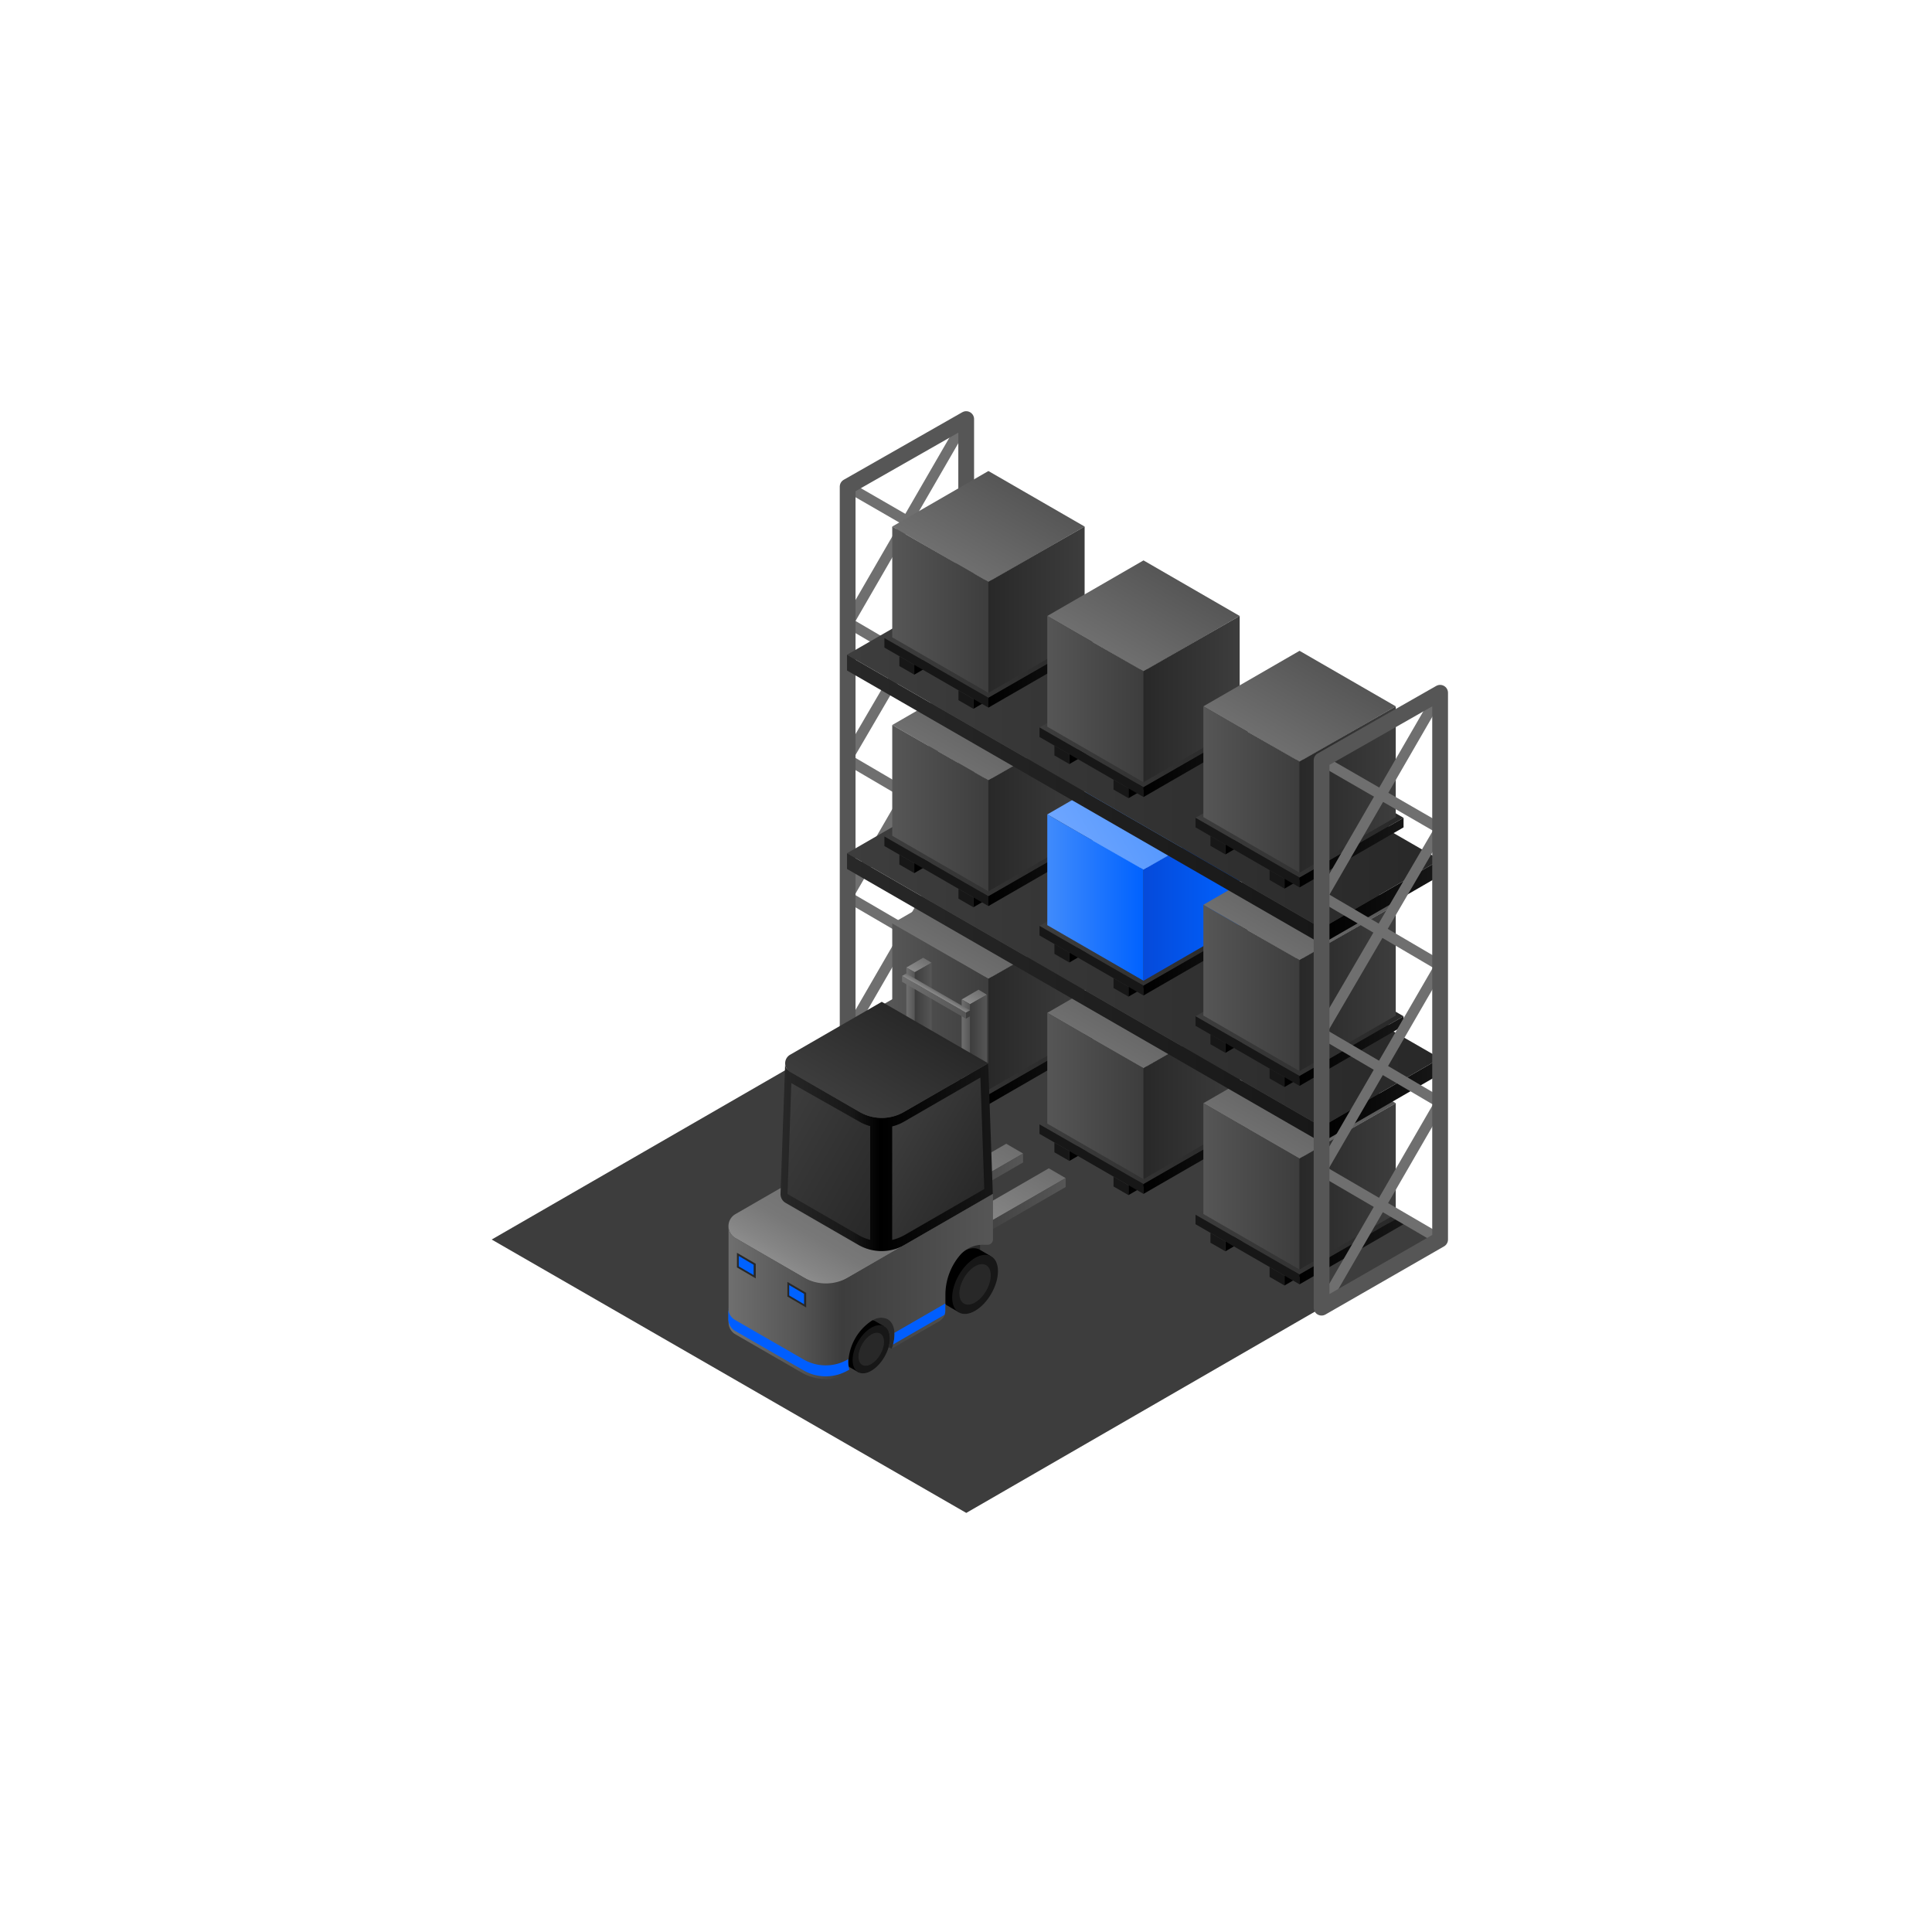 <svg xmlns="http://www.w3.org/2000/svg" xmlns:xlink="http://www.w3.org/1999/xlink" width="500" height="500" viewBox="0 0 500 500"><defs><style>.cls-1{fill:#3d3d3d;}.cls-2,.cls-3{fill:none;stroke-linecap:round;stroke-linejoin:round;}.cls-2{stroke:#6f6f6f;stroke-width:2.72px;}.cls-3{stroke:#565656;stroke-width:4.08px;}.cls-4{fill:url(#linear-gradient);}.cls-5{fill:#171717;}.cls-6{fill:url(#linear-gradient-2);}.cls-7{fill:url(#linear-gradient-3);}.cls-8{fill:url(#linear-gradient-4);}.cls-9{fill:url(#linear-gradient-5);}.cls-10{fill:url(#linear-gradient-6);}.cls-11{fill:url(#linear-gradient-7);}.cls-12{fill:url(#linear-gradient-8);}.cls-13{fill:url(#linear-gradient-9);}.cls-14{fill:url(#linear-gradient-10);}.cls-15{fill:url(#linear-gradient-11);}.cls-16{fill:url(#linear-gradient-12);}.cls-17{fill:url(#linear-gradient-13);}.cls-18{fill:url(#linear-gradient-14);}.cls-19{fill:url(#linear-gradient-15);}.cls-20{fill:url(#linear-gradient-16);}.cls-21{fill:url(#linear-gradient-17);}.cls-22{fill:url(#linear-gradient-18);}.cls-23{fill:url(#linear-gradient-19);}.cls-24{fill:url(#linear-gradient-20);}.cls-25{fill:url(#linear-gradient-21);}.cls-26{fill:url(#linear-gradient-22);}.cls-27{fill:url(#linear-gradient-23);}.cls-28{fill:url(#linear-gradient-24);}.cls-29{fill:url(#linear-gradient-25);}.cls-30{fill:url(#linear-gradient-26);}.cls-31{fill:url(#linear-gradient-27);}.cls-32{fill:url(#linear-gradient-28);}.cls-33{fill:url(#linear-gradient-29);}.cls-34{fill:url(#linear-gradient-30);}.cls-35{fill:url(#linear-gradient-31);}.cls-36{fill:url(#linear-gradient-32);}.cls-37{fill:url(#linear-gradient-33);}.cls-38{fill:url(#linear-gradient-34);}.cls-39{fill:url(#linear-gradient-35);}.cls-40{fill:url(#linear-gradient-36);}.cls-41{fill:url(#linear-gradient-37);}.cls-42{fill:url(#linear-gradient-38);}.cls-43{fill:url(#linear-gradient-39);}.cls-44{fill:url(#linear-gradient-40);}.cls-45{fill:url(#linear-gradient-41);}.cls-46{fill:url(#linear-gradient-42);}.cls-47{fill:url(#linear-gradient-43);}.cls-48{fill:url(#linear-gradient-44);}.cls-49{fill:url(#linear-gradient-45);}.cls-50{fill:url(#linear-gradient-46);}.cls-51{fill:url(#linear-gradient-47);}.cls-52{fill:url(#linear-gradient-48);}.cls-53{fill:url(#linear-gradient-49);}.cls-54{fill:url(#linear-gradient-50);}.cls-55{fill:url(#linear-gradient-51);}.cls-56{fill:url(#linear-gradient-52);}.cls-57{fill:url(#linear-gradient-53);}.cls-58{fill:url(#linear-gradient-54);}.cls-59{fill:url(#linear-gradient-55);}.cls-60{fill:url(#linear-gradient-56);}.cls-61{fill:url(#linear-gradient-57);}.cls-62{fill:url(#linear-gradient-58);}.cls-63{fill:url(#linear-gradient-59);}.cls-64{fill:url(#linear-gradient-60);}.cls-65{fill:url(#linear-gradient-61);}.cls-66{fill:url(#linear-gradient-62);}.cls-67{fill:url(#linear-gradient-63);}.cls-68{fill:url(#linear-gradient-64);}.cls-69{fill:url(#linear-gradient-65);}.cls-70{fill:url(#linear-gradient-66);}.cls-71{fill:url(#linear-gradient-67);}.cls-72{fill:url(#linear-gradient-68);}.cls-73{fill:url(#linear-gradient-69);}.cls-74{fill:#565656;}.cls-75{fill:url(#linear-gradient-70);}.cls-76{fill:url(#linear-gradient-71);}.cls-77{fill:#6f6f6f;}.cls-78{fill:url(#linear-gradient-72);}.cls-79{fill:url(#linear-gradient-73);}.cls-80{fill:url(#linear-gradient-74);}.cls-81{fill:url(#linear-gradient-75);}.cls-82{fill:url(#linear-gradient-76);}.cls-83{fill:url(#linear-gradient-77);}.cls-84{fill:url(#linear-gradient-78);}.cls-85{fill:url(#linear-gradient-79);}.cls-86{fill:#282828;}.cls-87{fill:url(#linear-gradient-80);}.cls-88{fill:url(#linear-gradient-81);}.cls-89{fill:url(#linear-gradient-82);}.cls-90{fill:url(#linear-gradient-83);}.cls-91{fill:url(#linear-gradient-84);}.cls-92{fill:url(#linear-gradient-85);}.cls-93{fill:url(#linear-gradient-86);}.cls-94{fill:url(#linear-gradient-87);}.cls-95{fill:url(#linear-gradient-88);}.cls-96{fill:url(#linear-gradient-89);}.cls-97{fill:#005eff;}.cls-98{fill:#0062ff;}</style><linearGradient id="linear-gradient" x1="251.91" y1="277.15" x2="278.83" y2="277.15" gradientUnits="userSpaceOnUse"><stop offset="0"/><stop offset="1" stop-color="#171717"/></linearGradient><linearGradient id="linear-gradient-2" x1="236.61" y1="268.31" x2="263.53" y2="268.31" xlink:href="#linear-gradient"/><linearGradient id="linear-gradient-3" x1="228.88" y1="267.84" x2="282.72" y2="267.84" gradientUnits="userSpaceOnUse"><stop offset="0" stop-color="#3d3d3d"/><stop offset="1" stop-color="#282828"/></linearGradient><linearGradient id="linear-gradient-4" x1="255.8" y1="276.85" x2="282.72" y2="276.85" xlink:href="#linear-gradient"/><linearGradient id="linear-gradient-5" x1="249.58" y1="249.77" x2="262.02" y2="228.21" gradientUnits="userSpaceOnUse"><stop offset="0" stop-color="#6f6f6f"/><stop offset="1" stop-color="#565656"/></linearGradient><linearGradient id="linear-gradient-6" x1="230.9" y1="260.51" x2="255.8" y2="260.51" gradientUnits="userSpaceOnUse"><stop offset="0" stop-color="#565656"/><stop offset="1" stop-color="#3d3d3d"/></linearGradient><linearGradient id="linear-gradient-7" x1="255.8" y1="260.51" x2="280.7" y2="260.51" gradientUnits="userSpaceOnUse"><stop offset="0" stop-color="#282828"/><stop offset="1" stop-color="#3d3d3d"/></linearGradient><linearGradient id="linear-gradient-8" x1="292.05" y1="300.29" x2="318.97" y2="300.29" xlink:href="#linear-gradient"/><linearGradient id="linear-gradient-9" x1="276.75" y1="291.44" x2="303.67" y2="291.44" xlink:href="#linear-gradient"/><linearGradient id="linear-gradient-10" x1="269.02" y1="290.98" x2="322.86" y2="290.98" xlink:href="#linear-gradient-3"/><linearGradient id="linear-gradient-11" x1="295.94" y1="299.98" x2="322.86" y2="299.98" xlink:href="#linear-gradient"/><linearGradient id="linear-gradient-12" x1="289.71" y1="272.9" x2="302.16" y2="251.34" xlink:href="#linear-gradient-5"/><linearGradient id="linear-gradient-13" x1="271.04" y1="283.64" x2="295.94" y2="283.64" xlink:href="#linear-gradient-6"/><linearGradient id="linear-gradient-14" x1="295.94" y1="283.64" x2="320.83" y2="283.64" xlink:href="#linear-gradient-7"/><linearGradient id="linear-gradient-15" x1="332.43" y1="323.68" x2="359.35" y2="323.68" xlink:href="#linear-gradient"/><linearGradient id="linear-gradient-16" x1="317.13" y1="314.84" x2="344.05" y2="314.84" xlink:href="#linear-gradient"/><linearGradient id="linear-gradient-17" x1="309.4" y1="314.37" x2="363.24" y2="314.37" xlink:href="#linear-gradient-3"/><linearGradient id="linear-gradient-18" x1="336.32" y1="323.37" x2="363.24" y2="323.37" xlink:href="#linear-gradient"/><linearGradient id="linear-gradient-19" x1="330.1" y1="296.29" x2="342.54" y2="274.73" xlink:href="#linear-gradient-5"/><linearGradient id="linear-gradient-20" x1="311.42" y1="307.03" x2="336.32" y2="307.03" xlink:href="#linear-gradient-6"/><linearGradient id="linear-gradient-21" x1="336.32" y1="307.03" x2="361.22" y2="307.03" xlink:href="#linear-gradient-7"/><linearGradient id="linear-gradient-22" x1="219.21" y1="247.36" x2="372.7" y2="247.36" xlink:href="#linear-gradient-3"/><linearGradient id="linear-gradient-23" x1="251.91" y1="225.79" x2="278.83" y2="225.79" xlink:href="#linear-gradient"/><linearGradient id="linear-gradient-24" x1="236.61" y1="216.95" x2="263.53" y2="216.95" xlink:href="#linear-gradient"/><linearGradient id="linear-gradient-25" x1="228.88" y1="216.48" x2="282.72" y2="216.48" xlink:href="#linear-gradient-3"/><linearGradient id="linear-gradient-26" x1="255.8" y1="225.49" x2="282.72" y2="225.49" xlink:href="#linear-gradient"/><linearGradient id="linear-gradient-27" x1="249.58" y1="198.41" x2="262.02" y2="176.85" xlink:href="#linear-gradient-5"/><linearGradient id="linear-gradient-28" x1="230.9" y1="209.15" x2="255.8" y2="209.15" xlink:href="#linear-gradient-6"/><linearGradient id="linear-gradient-29" x1="255.8" y1="209.15" x2="280.7" y2="209.15" xlink:href="#linear-gradient-7"/><linearGradient id="linear-gradient-30" x1="292.05" y1="248.93" x2="318.97" y2="248.93" xlink:href="#linear-gradient"/><linearGradient id="linear-gradient-31" x1="276.75" y1="240.09" x2="303.67" y2="240.09" xlink:href="#linear-gradient"/><linearGradient id="linear-gradient-32" x1="269.02" y1="239.62" x2="322.86" y2="239.62" xlink:href="#linear-gradient-3"/><linearGradient id="linear-gradient-33" x1="295.94" y1="248.62" x2="322.86" y2="248.62" xlink:href="#linear-gradient"/><linearGradient id="linear-gradient-34" x1="277.27" y1="221.55" x2="314.61" y2="199.99" gradientUnits="userSpaceOnUse"><stop offset="0" stop-color="#6ea6ff"/><stop offset="1" stop-color="#408bfc"/></linearGradient><linearGradient id="linear-gradient-35" x1="271.04" y1="232.29" x2="295.94" y2="232.29" gradientUnits="userSpaceOnUse"><stop offset="0" stop-color="#408bfc"/><stop offset="1" stop-color="#0062ff"/></linearGradient><linearGradient id="linear-gradient-36" x1="295.94" y1="232.29" x2="320.83" y2="232.29" gradientUnits="userSpaceOnUse"><stop offset="0" stop-color="#054ada"/><stop offset="1" stop-color="#0062ff"/></linearGradient><linearGradient id="linear-gradient-37" x1="332.43" y1="272.32" x2="359.35" y2="272.32" xlink:href="#linear-gradient"/><linearGradient id="linear-gradient-38" x1="317.13" y1="263.48" x2="344.05" y2="263.48" xlink:href="#linear-gradient"/><linearGradient id="linear-gradient-39" x1="309.4" y1="263.01" x2="363.24" y2="263.01" xlink:href="#linear-gradient-3"/><linearGradient id="linear-gradient-40" x1="336.32" y1="272.01" x2="363.24" y2="272.01" xlink:href="#linear-gradient"/><linearGradient id="linear-gradient-41" x1="330.1" y1="244.94" x2="342.54" y2="223.38" xlink:href="#linear-gradient-5"/><linearGradient id="linear-gradient-42" x1="311.42" y1="255.68" x2="336.32" y2="255.68" xlink:href="#linear-gradient-6"/><linearGradient id="linear-gradient-43" x1="336.32" y1="255.68" x2="361.22" y2="255.68" xlink:href="#linear-gradient-7"/><linearGradient id="linear-gradient-44" x1="342.05" y1="284.79" x2="372.7" y2="284.79" xlink:href="#linear-gradient"/><linearGradient id="linear-gradient-45" x1="219.21" y1="258.24" x2="342.05" y2="258.24" gradientUnits="userSpaceOnUse"><stop offset="0" stop-color="#282828"/><stop offset="1" stop-color="#171717"/></linearGradient><linearGradient id="linear-gradient-46" x1="219.21" y1="196" x2="372.7" y2="196" xlink:href="#linear-gradient-3"/><linearGradient id="linear-gradient-47" x1="251.91" y1="174.44" x2="278.83" y2="174.44" xlink:href="#linear-gradient"/><linearGradient id="linear-gradient-48" x1="236.61" y1="165.6" x2="263.53" y2="165.6" xlink:href="#linear-gradient"/><linearGradient id="linear-gradient-49" x1="228.88" y1="165.13" x2="282.72" y2="165.13" xlink:href="#linear-gradient-3"/><linearGradient id="linear-gradient-50" x1="255.8" y1="174.13" x2="282.72" y2="174.13" xlink:href="#linear-gradient"/><linearGradient id="linear-gradient-51" x1="249.58" y1="147.05" x2="262.02" y2="125.49" xlink:href="#linear-gradient-5"/><linearGradient id="linear-gradient-52" x1="230.9" y1="157.79" x2="255.8" y2="157.79" xlink:href="#linear-gradient-6"/><linearGradient id="linear-gradient-53" x1="255.8" y1="157.79" x2="280.7" y2="157.79" xlink:href="#linear-gradient-7"/><linearGradient id="linear-gradient-54" x1="292.05" y1="197.57" x2="318.97" y2="197.57" xlink:href="#linear-gradient"/><linearGradient id="linear-gradient-55" x1="276.75" y1="188.73" x2="303.67" y2="188.73" xlink:href="#linear-gradient"/><linearGradient id="linear-gradient-56" x1="269.02" y1="188.26" x2="322.86" y2="188.26" xlink:href="#linear-gradient-3"/><linearGradient id="linear-gradient-57" x1="295.94" y1="197.27" x2="322.86" y2="197.27" xlink:href="#linear-gradient"/><linearGradient id="linear-gradient-58" x1="289.71" y1="170.19" x2="302.16" y2="148.63" xlink:href="#linear-gradient-5"/><linearGradient id="linear-gradient-59" x1="271.04" y1="180.93" x2="295.94" y2="180.93" xlink:href="#linear-gradient-6"/><linearGradient id="linear-gradient-60" x1="295.94" y1="180.93" x2="320.83" y2="180.93" xlink:href="#linear-gradient-7"/><linearGradient id="linear-gradient-61" x1="332.43" y1="220.96" x2="359.35" y2="220.96" xlink:href="#linear-gradient"/><linearGradient id="linear-gradient-62" x1="317.13" y1="212.12" x2="344.05" y2="212.12" xlink:href="#linear-gradient"/><linearGradient id="linear-gradient-63" x1="309.4" y1="211.65" x2="363.24" y2="211.65" xlink:href="#linear-gradient-3"/><linearGradient id="linear-gradient-64" x1="336.32" y1="220.66" x2="363.24" y2="220.66" xlink:href="#linear-gradient"/><linearGradient id="linear-gradient-65" x1="330.1" y1="193.58" x2="342.54" y2="172.02" xlink:href="#linear-gradient-5"/><linearGradient id="linear-gradient-66" x1="311.42" y1="204.32" x2="336.32" y2="204.32" xlink:href="#linear-gradient-6"/><linearGradient id="linear-gradient-67" x1="336.32" y1="204.32" x2="361.22" y2="204.32" xlink:href="#linear-gradient-7"/><linearGradient id="linear-gradient-68" x1="342.05" y1="233.43" x2="372.7" y2="233.43" xlink:href="#linear-gradient"/><linearGradient id="linear-gradient-69" x1="219.21" y1="206.89" x2="342.05" y2="206.89" xlink:href="#linear-gradient-45"/><linearGradient id="linear-gradient-70" x1="254.71" y1="321.82" x2="267.32" y2="299.98" gradientUnits="userSpaceOnUse"><stop offset="0" stop-color="#8c8c8c"/><stop offset="1" stop-color="#6f6f6f"/></linearGradient><linearGradient id="linear-gradient-71" x1="250.6" y1="313.32" x2="275.79" y2="313.32" gradientUnits="userSpaceOnUse"><stop offset="0" stop-color="#3d3d3d"/><stop offset="1" stop-color="#565656"/></linearGradient><linearGradient id="linear-gradient-72" x1="243.69" y1="315.46" x2="256.3" y2="293.62" xlink:href="#linear-gradient-70"/><linearGradient id="linear-gradient-73" x1="239.58" y1="306.96" x2="264.77" y2="306.96" xlink:href="#linear-gradient-71"/><linearGradient id="linear-gradient-74" x1="251.07" y1="259.92" x2="253.25" y2="256.14" xlink:href="#linear-gradient-70"/><linearGradient id="linear-gradient-75" x1="248.88" y1="271.28" x2="251.06" y2="271.28" xlink:href="#linear-gradient-5"/><linearGradient id="linear-gradient-76" x1="251.06" y1="270.66" x2="255.42" y2="270.66" xlink:href="#linear-gradient-71"/><linearGradient id="linear-gradient-77" x1="236.74" y1="251.66" x2="238.93" y2="247.87" xlink:href="#linear-gradient-70"/><linearGradient id="linear-gradient-78" x1="234.56" y1="263.01" x2="236.74" y2="263.01" xlink:href="#linear-gradient-5"/><linearGradient id="linear-gradient-79" x1="236.74" y1="262.39" x2="241.1" y2="262.39" xlink:href="#linear-gradient-71"/><linearGradient id="linear-gradient-80" x1="211.28" y1="332.5" x2="232.87" y2="295.11" gradientUnits="userSpaceOnUse"><stop offset="0" stop-color="#8c8c8c"/><stop offset="0.07" stop-color="#858585"/><stop offset="0.24" stop-color="#787878"/><stop offset="0.47" stop-color="#717171"/><stop offset="1" stop-color="#6f6f6f"/></linearGradient><linearGradient id="linear-gradient-81" x1="-6422.73" y1="299.48" x2="-6367.79" y2="299.48" gradientTransform="translate(6624.73)" gradientUnits="userSpaceOnUse"><stop offset="0" stop-color="#282828"/><stop offset="0.34" stop-color="#171717"/><stop offset="0.47"/><stop offset="1" stop-color="#171717"/></linearGradient><linearGradient id="linear-gradient-82" x1="-6421.54" y1="275.12" x2="-6421.53" y2="275.12" gradientTransform="translate(6624.73)" gradientUnits="userSpaceOnUse"><stop offset="0" stop-color="#565656"/><stop offset="0.3" stop-color="#4d4d4d"/><stop offset="0.79" stop-color="#353535"/><stop offset="1" stop-color="#282828"/></linearGradient><linearGradient id="linear-gradient-83" x1="222.11" y1="287.57" x2="235.88" y2="263.71" xlink:href="#linear-gradient-3"/><linearGradient id="linear-gradient-84" x1="198.6" y1="291.06" x2="231.42" y2="310.01" xlink:href="#linear-gradient-3"/><linearGradient id="linear-gradient-85" x1="230.16" y1="292.84" x2="255.03" y2="307.2" xlink:href="#linear-gradient-3"/><linearGradient id="linear-gradient-86" x1="-6436.21" y1="332.95" x2="-6367.79" y2="332.95" gradientTransform="translate(6624.73)" gradientUnits="userSpaceOnUse"><stop offset="0" stop-color="#6f6f6f"/><stop offset="0.26" stop-color="#565656"/><stop offset="0.43" stop-color="#3d3d3d"/><stop offset="1" stop-color="#565656"/></linearGradient><linearGradient id="linear-gradient-87" x1="-6403.42" y1="356.37" x2="-6403.36" y2="356.37" gradientTransform="translate(6624.73)" gradientUnits="userSpaceOnUse"><stop offset="0" stop-color="#bdbdbd"/><stop offset="0.01" stop-color="#bcbcbc"/><stop offset="0.4" stop-color="#a1a1a1"/><stop offset="0.74" stop-color="#919191"/><stop offset="1" stop-color="#8b8b8b"/></linearGradient><linearGradient id="linear-gradient-88" x1="241.98" y1="257.5" x2="242.53" y2="256.56" xlink:href="#linear-gradient-70"/><linearGradient id="linear-gradient-89" x1="233.45" y1="258.1" x2="249.96" y2="258.1" xlink:href="#linear-gradient-5"/></defs><g id="Dark_Theme_Objects" data-name="Dark Theme Objects"><polygon class="cls-1" points="127.25 320.79 250.07 391.54 372.75 320.71 250.05 249.96 127.25 320.79"/><polyline class="cls-2" points="250.05 108.46 219.56 161.19 250.05 179.09 219.37 232.06 250.05 249.96"/><polyline class="cls-2" points="219.37 125.94 250.05 143.65 219.21 196.44 250.05 214.53 219.37 267.59"/><polygon class="cls-3" points="250.05 108.46 250.05 249.96 219.37 267.59 219.37 125.94 250.05 108.46"/><polygon class="cls-4" points="251.91 283.6 251.91 286.15 278.83 270.61 278.83 268.15 251.91 283.6"/><polygon class="cls-5" points="251.91 283.6 251.91 286.15 248.05 283.92 248.05 281.38 251.91 283.6"/><polygon class="cls-6" points="236.61 274.76 236.61 277.31 263.53 261.77 263.53 259.31 236.61 274.76"/><polygon class="cls-5" points="236.61 274.76 236.61 277.31 232.75 275.08 232.75 272.54 236.61 274.76"/><polygon class="cls-7" points="255.8 283.38 282.72 267.84 255.8 252.3 228.88 267.84 255.8 283.38"/><polygon class="cls-5" points="255.8 283.3 255.8 285.85 228.88 270.31 228.88 267.84 255.8 283.3"/><polygon class="cls-8" points="255.8 283.3 255.8 285.85 282.72 270.31 282.72 267.84 255.8 283.3"/><polygon class="cls-9" points="255.8 253.36 280.7 238.99 255.8 224.62 230.91 238.99 255.8 253.36"/><polygon class="cls-10" points="255.8 253.28 255.8 282.03 230.91 267.65 230.91 238.99 255.8 253.28"/><polygon class="cls-11" points="255.8 253.28 255.8 282.03 280.7 267.65 280.7 238.99 255.8 253.28"/><polygon class="cls-12" points="292.05 306.74 292.05 309.29 318.97 293.75 318.97 291.28 292.05 306.74"/><polygon class="cls-5" points="292.05 306.74 292.05 309.29 288.18 307.06 288.18 304.52 292.05 306.74"/><polygon class="cls-13" points="276.75 297.9 276.75 300.45 303.67 284.91 303.67 282.44 276.75 297.9"/><polygon class="cls-5" points="276.75 297.89 276.75 300.45 272.88 298.22 272.88 295.68 276.75 297.89"/><polygon class="cls-14" points="295.94 306.52 322.86 290.98 295.94 275.43 269.02 290.98 295.94 306.52"/><polygon class="cls-5" points="295.94 306.43 295.94 308.98 269.02 293.44 269.02 290.98 295.94 306.43"/><polygon class="cls-15" points="295.94 306.43 295.94 308.98 322.86 293.44 322.86 290.98 295.94 306.43"/><polygon class="cls-16" points="295.94 276.5 320.83 262.12 295.94 247.75 271.04 262.12 295.94 276.5"/><polygon class="cls-17" points="295.94 276.42 295.94 305.16 271.04 290.79 271.04 262.12 295.94 276.42"/><polygon class="cls-18" points="295.94 276.42 295.94 305.16 320.83 290.79 320.83 262.12 295.94 276.42"/><polygon class="cls-19" points="332.43 330.13 332.43 332.68 359.35 317.14 359.35 314.67 332.43 330.13"/><polygon class="cls-5" points="332.43 330.13 332.43 332.68 328.57 330.45 328.57 327.91 332.43 330.13"/><polygon class="cls-20" points="317.13 321.29 317.13 323.84 344.05 308.3 344.05 305.83 317.13 321.29"/><polygon class="cls-5" points="317.13 321.29 317.13 323.84 313.26 321.61 313.27 319.07 317.13 321.29"/><polygon class="cls-21" points="336.32 329.91 363.24 314.37 336.32 298.82 309.4 314.37 336.32 329.91"/><polygon class="cls-5" points="336.32 329.82 336.32 332.38 309.4 316.83 309.4 314.37 336.32 329.82"/><polygon class="cls-22" points="336.32 329.82 336.32 332.38 363.24 316.83 363.24 314.37 336.32 329.82"/><polygon class="cls-23" points="336.32 299.89 361.22 285.51 336.32 271.14 311.43 285.51 336.32 299.89"/><polygon class="cls-24" points="336.32 299.81 336.32 328.55 311.43 314.18 311.43 285.51 336.32 299.81"/><polygon class="cls-25" points="336.32 299.81 336.32 328.55 361.22 314.18 361.22 285.51 336.32 299.81"/><polygon class="cls-26" points="342.05 291.6 372.7 273.9 249.86 203.12 219.21 220.81 342.05 291.6"/><polygon class="cls-27" points="251.91 232.24 251.91 234.8 278.83 219.25 278.83 216.79 251.91 232.24"/><polygon class="cls-5" points="251.91 232.24 251.91 234.8 248.05 232.57 248.05 230.03 251.91 232.24"/><polygon class="cls-28" points="236.61 223.4 236.61 225.96 263.53 210.41 263.53 207.95 236.61 223.4"/><polygon class="cls-5" points="236.61 223.4 236.61 225.96 232.75 223.73 232.75 221.18 236.61 223.4"/><polygon class="cls-29" points="255.8 232.03 282.72 216.48 255.8 200.94 228.88 216.48 255.8 232.03"/><polygon class="cls-5" points="255.8 231.94 255.8 234.49 228.88 218.95 228.88 216.48 255.8 231.94"/><polygon class="cls-30" points="255.8 231.94 255.8 234.49 282.72 218.95 282.72 216.48 255.8 231.94"/><polygon class="cls-31" points="255.8 202 280.7 187.63 255.8 173.26 230.91 187.63 255.8 202"/><polygon class="cls-32" points="255.8 201.92 255.8 230.67 230.91 216.3 230.91 187.63 255.8 201.92"/><polygon class="cls-33" points="255.8 201.92 255.8 230.67 280.7 216.3 280.7 187.63 255.8 201.92"/><polygon class="cls-34" points="292.05 255.38 292.05 257.93 318.97 242.39 318.97 239.92 292.05 255.38"/><polygon class="cls-5" points="292.05 255.38 292.05 257.93 288.18 255.7 288.18 253.16 292.05 255.38"/><polygon class="cls-35" points="276.75 246.54 276.75 249.09 303.67 233.55 303.67 231.08 276.75 246.54"/><polygon class="cls-5" points="276.75 246.54 276.75 249.09 272.88 246.86 272.88 244.32 276.75 246.54"/><polygon class="cls-36" points="295.94 255.16 322.86 239.62 295.94 224.07 269.02 239.62 295.94 255.16"/><polygon class="cls-5" points="295.94 255.07 295.94 257.63 269.02 242.09 269.02 239.62 295.94 255.07"/><polygon class="cls-37" points="295.94 255.07 295.94 257.63 322.86 242.09 322.86 239.62 295.94 255.07"/><polygon class="cls-38" points="295.94 225.14 320.83 210.77 295.94 196.39 271.04 210.77 295.94 225.14"/><polygon class="cls-39" points="295.94 225.06 295.94 253.81 271.04 239.43 271.04 210.77 295.94 225.06"/><polygon class="cls-40" points="295.94 225.06 295.94 253.81 320.83 239.43 320.83 210.77 295.94 225.06"/><polygon class="cls-41" points="332.43 278.77 332.43 281.32 359.35 265.78 359.35 263.31 332.43 278.77"/><polygon class="cls-5" points="332.43 278.77 332.43 281.32 328.57 279.09 328.57 276.55 332.43 278.77"/><polygon class="cls-42" points="317.13 269.93 317.13 272.48 344.05 256.94 344.05 254.47 317.13 269.93"/><polygon class="cls-5" points="317.13 269.93 317.13 272.48 313.26 270.25 313.27 267.71 317.13 269.93"/><polygon class="cls-43" points="336.32 278.55 363.24 263.01 336.32 247.47 309.4 263.01 336.32 278.55"/><polygon class="cls-5" points="336.32 278.46 336.32 281.02 309.4 265.48 309.4 263.01 336.32 278.46"/><polygon class="cls-44" points="336.32 278.46 336.32 281.02 363.24 265.48 363.24 263.01 336.32 278.46"/><polygon class="cls-45" points="336.32 248.53 361.22 234.16 336.32 219.78 311.43 234.16 336.32 248.53"/><polygon class="cls-46" points="336.32 248.45 336.32 277.2 311.43 262.82 311.43 234.16 336.32 248.45"/><polygon class="cls-47" points="336.32 248.45 336.32 277.2 361.22 262.82 361.22 234.16 336.32 248.45"/><polygon class="cls-48" points="372.7 273.9 372.7 277.98 342.05 295.68 342.05 291.6 372.7 273.9"/><polygon class="cls-49" points="219.21 220.81 219.21 224.89 342.05 295.68 342.05 291.6 219.21 220.81"/><polygon class="cls-50" points="342.05 240.24 372.7 222.54 249.86 151.76 219.21 169.45 342.05 240.24"/><polygon class="cls-51" points="251.91 180.89 251.91 183.44 278.83 167.9 278.83 165.43 251.91 180.89"/><polygon class="cls-5" points="251.91 180.89 251.91 183.44 248.05 181.21 248.05 178.67 251.91 180.89"/><polygon class="cls-52" points="236.61 172.05 236.61 174.6 263.53 159.06 263.53 156.59 236.61 172.05"/><polygon class="cls-5" points="236.61 172.05 236.61 174.6 232.75 172.37 232.75 169.83 236.61 172.05"/><polygon class="cls-53" points="255.8 180.67 282.72 165.13 255.8 149.58 228.88 165.13 255.8 180.67"/><polygon class="cls-5" points="255.8 180.58 255.8 183.13 228.88 167.59 228.88 165.13 255.8 180.58"/><polygon class="cls-54" points="255.8 180.58 255.8 183.13 282.72 167.59 282.72 165.13 255.8 180.58"/><polygon class="cls-55" points="255.8 150.65 280.7 136.27 255.8 121.9 230.91 136.27 255.8 150.65"/><polygon class="cls-56" points="255.8 150.57 255.8 179.31 230.91 164.94 230.91 136.27 255.8 150.57"/><polygon class="cls-57" points="255.8 150.57 255.8 179.31 280.7 164.94 280.7 136.27 255.8 150.57"/><polygon class="cls-58" points="292.05 204.02 292.05 206.57 318.97 191.03 318.97 188.57 292.05 204.02"/><polygon class="cls-5" points="292.05 204.02 292.05 206.57 288.18 204.34 288.18 201.8 292.05 204.02"/><polygon class="cls-59" points="276.75 195.18 276.75 197.74 303.67 182.19 303.67 179.73 276.75 195.18"/><polygon class="cls-5" points="276.75 195.18 276.75 197.74 272.88 195.5 272.88 192.96 276.75 195.18"/><polygon class="cls-60" points="295.94 203.8 322.86 188.26 295.94 172.72 269.02 188.26 295.94 203.8"/><polygon class="cls-5" points="295.94 203.72 295.94 206.27 269.02 190.73 269.02 188.26 295.94 203.72"/><polygon class="cls-61" points="295.94 203.72 295.94 206.27 322.86 190.73 322.86 188.26 295.94 203.72"/><polygon class="cls-62" points="295.94 173.78 320.83 159.41 295.94 145.03 271.04 159.41 295.94 173.78"/><polygon class="cls-63" points="295.94 173.7 295.94 202.45 271.04 188.07 271.04 159.41 295.94 173.7"/><polygon class="cls-64" points="295.94 173.7 295.94 202.45 320.83 188.07 320.83 159.41 295.94 173.7"/><polygon class="cls-65" points="332.43 227.41 332.43 229.97 359.35 214.42 359.35 211.96 332.43 227.41"/><polygon class="cls-5" points="332.43 227.41 332.43 229.97 328.57 227.74 328.57 225.19 332.43 227.41"/><polygon class="cls-66" points="317.13 218.57 317.13 221.13 344.05 205.58 344.05 203.12 317.13 218.57"/><polygon class="cls-5" points="317.13 218.57 317.13 221.13 313.26 218.9 313.27 216.35 317.13 218.57"/><polygon class="cls-67" points="336.32 227.19 363.24 211.65 336.32 196.11 309.4 211.65 336.32 227.19"/><polygon class="cls-5" points="336.32 227.11 336.32 229.66 309.4 214.12 309.4 211.65 336.32 227.11"/><polygon class="cls-68" points="336.32 227.11 336.32 229.66 363.24 214.12 363.24 211.65 336.32 227.11"/><polygon class="cls-69" points="336.32 197.17 361.22 182.8 336.32 168.43 311.43 182.8 336.32 197.17"/><polygon class="cls-70" points="336.32 197.09 336.32 225.84 311.43 211.47 311.43 182.8 336.32 197.09"/><polygon class="cls-71" points="336.32 197.09 336.32 225.84 361.22 211.47 361.22 182.8 336.32 197.09"/><polygon class="cls-72" points="372.7 222.54 372.7 226.62 342.05 244.32 342.05 240.24 372.7 222.54"/><polygon class="cls-73" points="219.21 169.45 219.21 173.53 342.05 244.32 342.05 240.24 219.21 169.45"/><polyline class="cls-2" points="372.7 179.29 342.21 232.03 372.7 249.92 342.02 302.89 372.7 320.79"/><polyline class="cls-2" points="342.02 196.77 372.7 214.48 341.87 267.27 372.7 285.36 342.02 338.42"/><polygon class="cls-3" points="372.7 179.29 372.7 320.79 342.02 338.42 342.02 196.77 372.7 179.29"/><polygon class="cls-1" points="251.83 284.04 251.83 286.59 247.96 284.36 247.96 281.82 251.83 284.04"/><polygon class="cls-1" points="236.53 275.2 236.53 277.75 232.66 275.52 232.66 272.98 236.53 275.2"/><polygon class="cls-74" points="255.71 283.73 255.71 286.29 228.79 270.74 228.79 268.28 255.71 283.73"/><polygon class="cls-75" points="250.6 319.44 246.24 316.91 271.43 302.36 275.79 304.89 250.6 319.44"/><polygon class="cls-76" points="250.6 319.36 250.6 321.75 275.79 307.2 275.79 304.89 250.6 319.36"/><polygon class="cls-77" points="250.6 319.36 250.6 321.75 246.24 319.21 246.24 316.91 250.6 319.36"/><polygon class="cls-78" points="239.58 313.08 235.22 310.55 260.41 296 264.77 298.53 239.58 313.08"/><polygon class="cls-79" points="239.58 313 239.58 315.39 264.77 300.84 264.77 298.53 239.58 313"/><polygon class="cls-77" points="239.58 313 239.58 315.39 235.22 312.85 235.22 310.55 239.58 313"/><polygon class="cls-80" points="251.06 259.88 255.42 257.43 253.24 256.13 248.88 258.66 251.06 259.88"/><polygon class="cls-81" points="251.06 259.88 251.06 283.9 248.88 282.6 248.88 258.66 251.06 259.88"/><polygon class="cls-82" points="251.06 259.88 251.06 283.9 255.42 281.36 255.42 257.43 251.06 259.88"/><polygon class="cls-83" points="236.74 251.61 241.1 249.16 238.92 247.86 234.56 250.39 236.74 251.61"/><polygon class="cls-84" points="236.74 251.61 236.74 275.63 234.56 274.33 234.56 250.39 236.74 251.61"/><polygon class="cls-85" points="236.74 251.61 236.74 275.63 241.1 273.09 241.1 249.16 236.74 251.61"/><path class="cls-86" d="M231.49,345.35c0-2-.73-3.41-1.88-4a4,4,0,0,0-3.76.31,2.25,2.25,0,0,1,.64.25h0l2.31,1.34h0a3.3,3.3,0,0,1,1.52,3.17,7.92,7.92,0,0,1-.35,2.26l.82.35A11.14,11.14,0,0,0,231.49,345.35Z"/><path d="M218.22,350.58a10.68,10.68,0,0,1,4.83-8.37,3.37,3.37,0,0,1,3.44-.32h0l2.31,1.34-.93,1.65a.49.49,0,0,1,0,.12,10.73,10.73,0,0,1-4.71,8.29l-1,1.85-2.48-1.43h0A3.38,3.38,0,0,1,218.22,350.58Z"/><ellipse class="cls-5" cx="225.49" cy="349.19" rx="6.83" ry="3.94" transform="translate(-189.67 369.87) rotate(-60)"/><ellipse class="cls-86" cx="225.49" cy="349.19" rx="4.68" ry="2.7" transform="translate(-189.67 369.87) rotate(-60)"/><polygon class="cls-86" points="241.33 324.89 241.33 339.11 253.64 332 253.64 317.82 241.33 324.89"/><path d="M243.43,334.09a13.09,13.09,0,0,1,5.92-10.26c1.66-.95,3.15-1,4.22-.4h0l2.84,1.65-1.14,2a.61.61,0,0,1,0,.14,13.16,13.16,0,0,1-5.78,10.17l-1.27,2.27-3-1.75h0C244.1,337.32,243.43,336,243.43,334.09Z"/><ellipse class="cls-5" cx="252.34" cy="332.4" rx="8.38" ry="4.84" transform="translate(-161.69 384.73) rotate(-60)"/><ellipse class="cls-86" cx="252.34" cy="332.4" rx="5.74" ry="3.32" transform="translate(-161.69 384.73) rotate(-60)"/><path class="cls-87" d="M208.65,331l-18.34-10.59a3.58,3.58,0,0,1,0-6.19l37.83-21.83L256.94,309l-38.08,22A10.18,10.18,0,0,1,208.65,331Z"/><path class="cls-88" d="M255.74,275.18l-21.82,12.6a11.48,11.48,0,0,1-11.45,0l-18-10.4a2.54,2.54,0,0,1-1.27-2.19L202,308.93v.23h0a2.62,2.62,0,0,0,1.31,2.14l18.83,10.87a12,12,0,0,0,12,0L256.94,309Z"/><path class="cls-89" d="M203.2,275.08v.07s0,0,0-.07Z"/><path class="cls-90" d="M222.47,287.78l-18-10.4a2.55,2.55,0,0,1,0-4.41l23.73-13.7,27.55,15.91-21.82,12.6A11.48,11.48,0,0,1,222.47,287.78Z"/><path class="cls-91" d="M222.47,290.32l-17.67-10-1,28.69,18.4,10.63a12,12,0,0,0,3,1.22V291.44A10.94,10.94,0,0,1,222.47,290.32Z"/><path class="cls-92" d="M254.73,307.73l-1-28.87-19.83,11.46a11.25,11.25,0,0,1-3,1.19v29.38a12.47,12.47,0,0,0,3.2-1.26Z"/><path class="cls-93" d="M235.36,321.46l-15.85,9.15a11.54,11.54,0,0,1-11.51,0l-1.47-.85-16.22-9.37a3.5,3.5,0,0,1-1.76-2.94h0v24.87h0a3.55,3.55,0,0,0,1.77,3l17.15,9.9a12.58,12.58,0,0,0,12.23.18l.12-.06.36-.19a5.62,5.62,0,0,1-.62-2.75,13.55,13.55,0,0,1,6-10.57,4.17,4.17,0,0,1,4.09-.49c1.15.61,1.88,2,1.88,4a11.14,11.14,0,0,1-.71,3.67l12.28-7.09a3.17,3.17,0,0,0,1.57-2.73v-4.07a15.88,15.88,0,0,1,3.72-10.21,7.82,7.82,0,0,1,6.37-2.76l.75,0a1.4,1.4,0,0,0,1.47-1.4V309Z"/><path class="cls-94" d="M221.37,356.39h0l-.06,0Z"/><polygon class="cls-95" points="249.96 262.06 233.45 252.58 234.54 251.95 251.06 261.49 249.96 262.06"/><polygon class="cls-1" points="249.96 262.06 249.96 263.63 251.06 263 251.06 261.49 249.96 262.06"/><polygon class="cls-96" points="249.96 262.06 249.96 263.63 233.45 254.09 233.45 252.58 249.96 262.06"/><path class="cls-97" d="M231.49,345.35a10.49,10.49,0,0,1-.38,2.61l4.25-2.45,9.08-5.24a3.21,3.21,0,0,0,.19-1.07v-1.85l-9.27,5.35-3.89,2.24C231.48,345.08,231.49,345.21,231.49,345.35Zm-43-6.8v2.95a3.53,3.53,0,0,0,1.77,2.94l16.22,9.36,1.47.85a11.49,11.49,0,0,0,11.51,0l.36-.2a6.36,6.36,0,0,1-.32-2.06c0-.19,0-.39,0-.58l-.06,0a11.49,11.49,0,0,1-11.51,0l-1.47-.85-16.22-9.36a3.53,3.53,0,0,1-1.77-2.94Z"/><polygon class="cls-86" points="190.72 324.22 190.72 328.01 195.59 330.85 195.59 327.06 190.72 324.22"/><polygon class="cls-98" points="191.19 325.05 191.19 327.74 195.04 330 195.04 327.32 191.19 325.05"/><polygon class="cls-86" points="203.77 331.75 203.77 335.54 208.64 338.38 208.64 334.59 203.77 331.75"/><polygon class="cls-98" points="204.24 332.58 204.24 335.26 208.09 337.53 208.09 334.84 204.24 332.58"/></g></svg>
